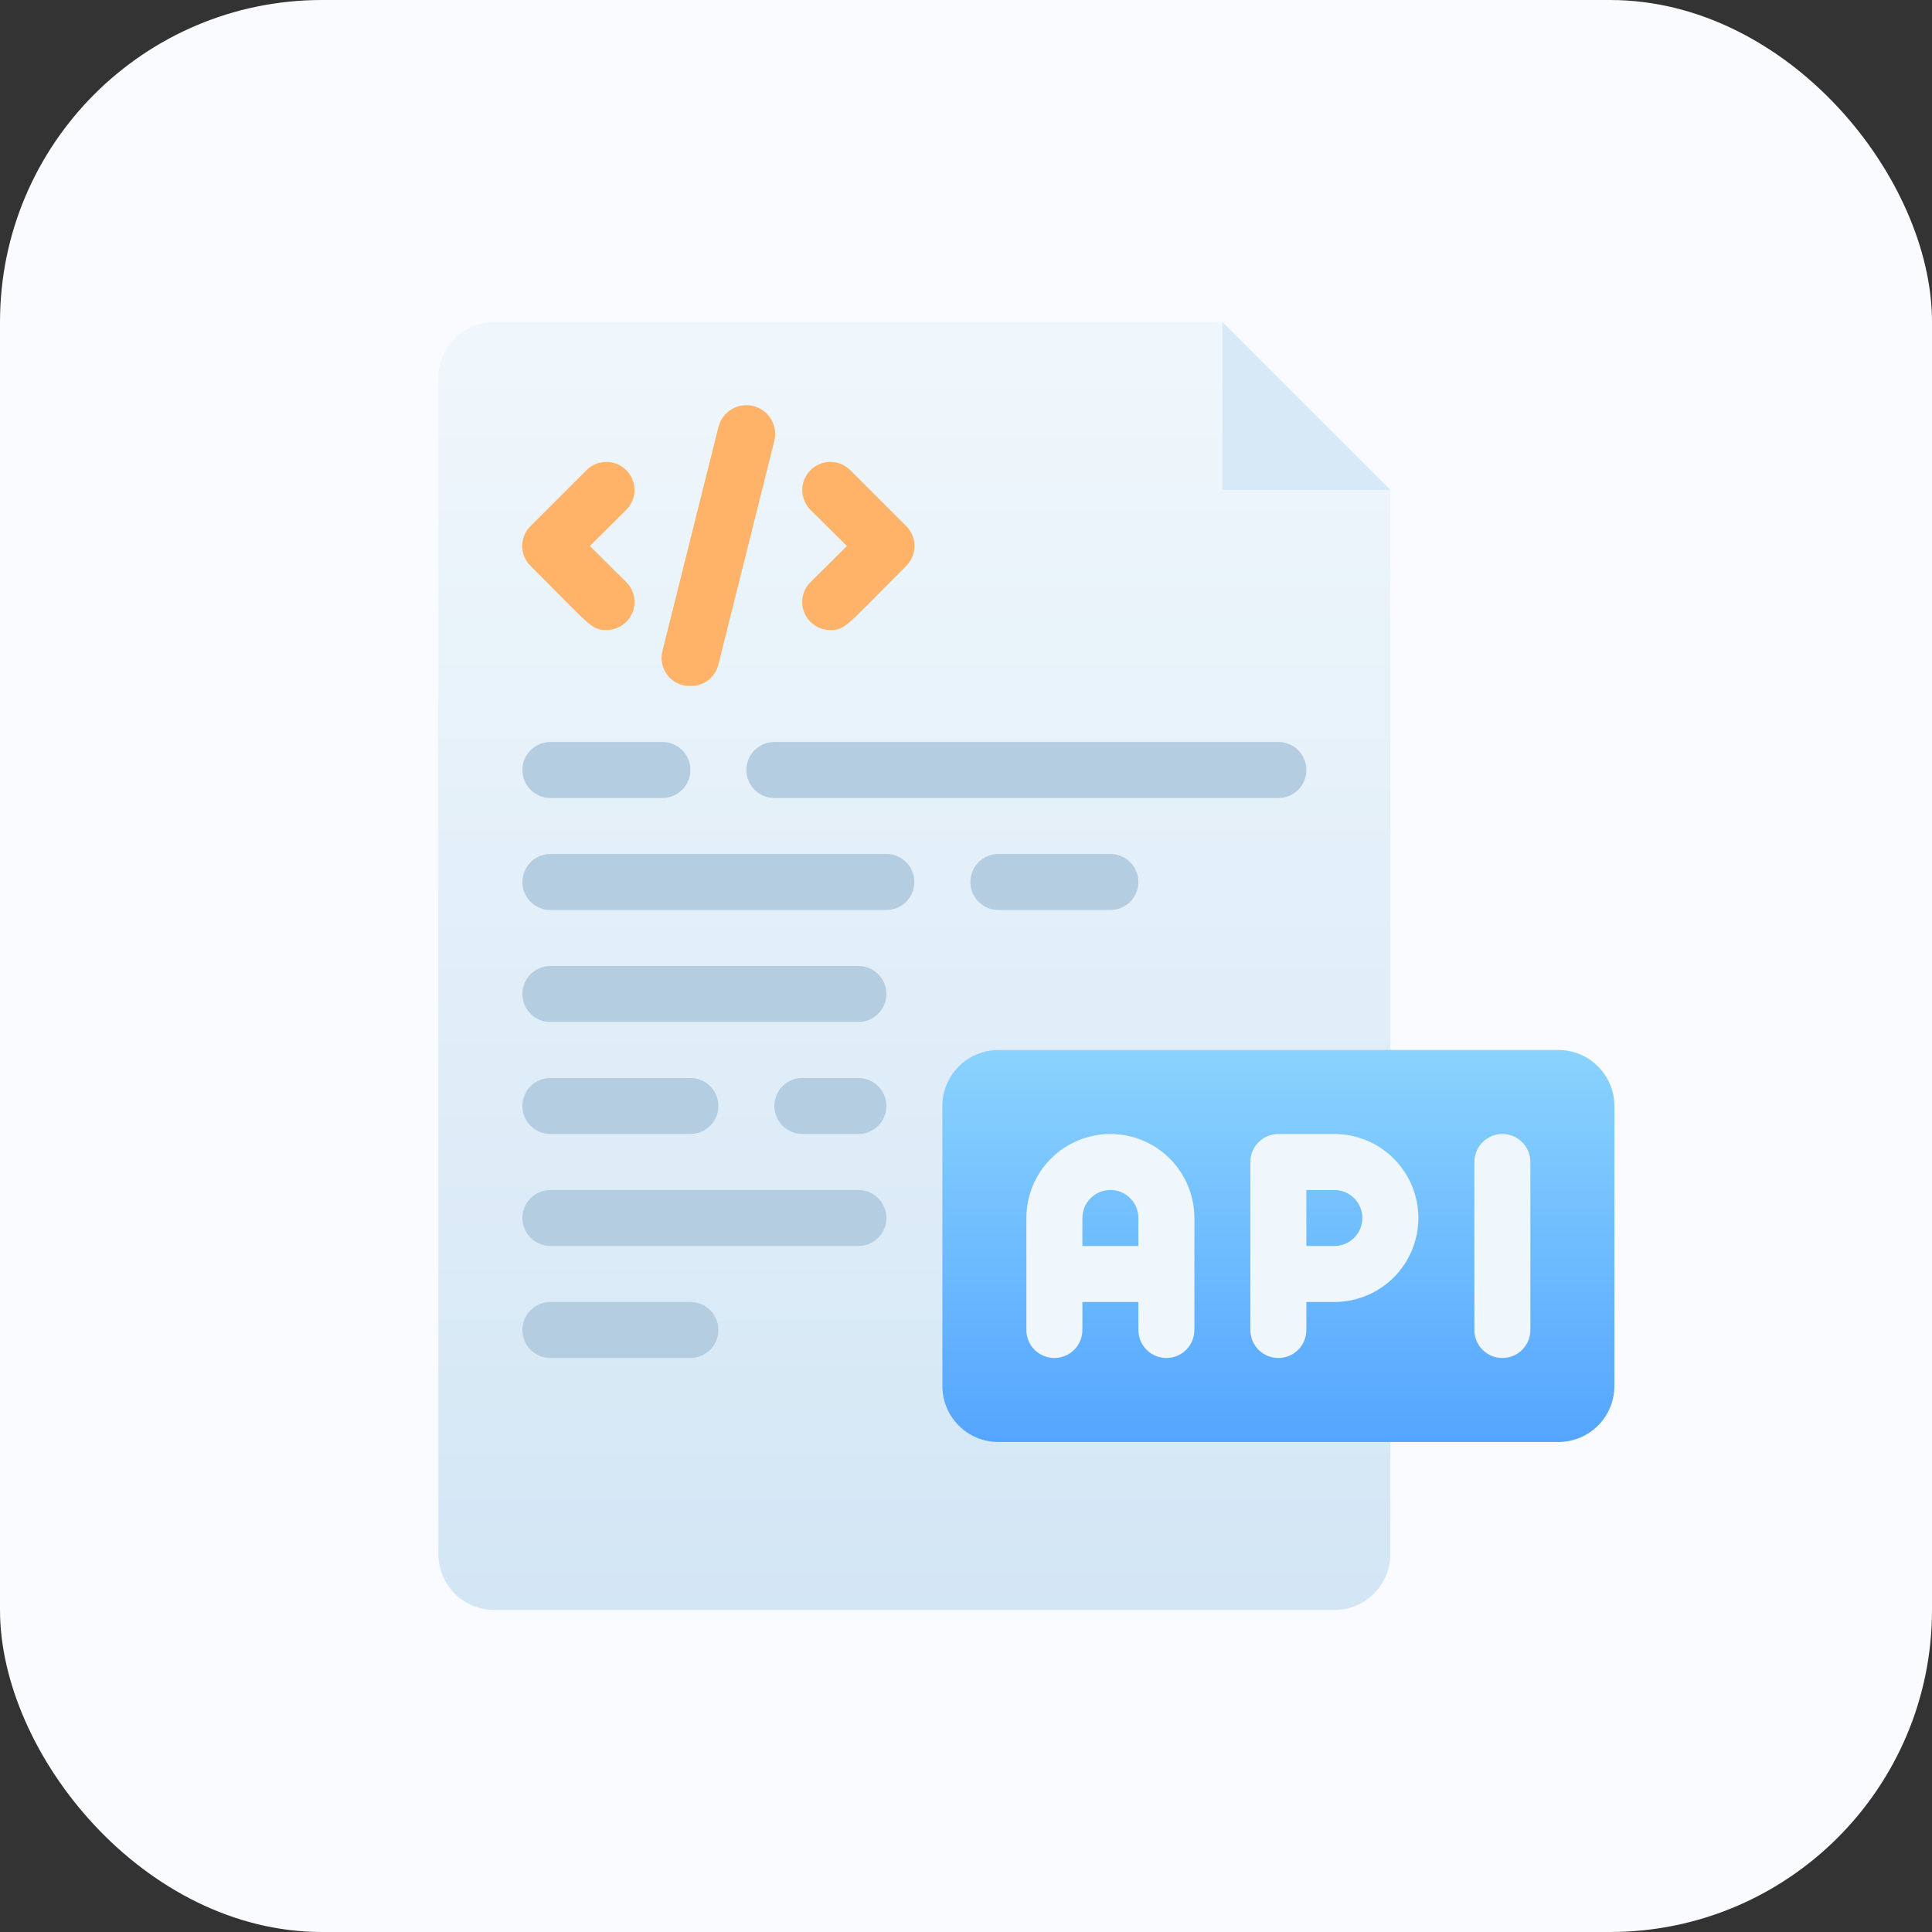 <svg width="96" height="96" viewBox="0 0 96 96" fill="none" xmlns="http://www.w3.org/2000/svg">
<rect x="0" y="0" width="96" height="96" fill="#333333" stroke="none"/>
<rect width="96" height="96" rx="16" fill="#FAFBFF"/>
<path d="M69.087 24.348V77.217C69.087 77.955 68.793 78.663 68.272 79.185C67.75 79.707 67.042 80 66.304 80H24.565C23.827 80 23.119 79.707 22.597 79.185C22.075 78.663 21.782 77.955 21.782 77.217V18.783C21.782 18.045 22.075 17.337 22.597 16.815C23.119 16.293 23.827 16 24.565 16H60.739L69.087 24.348Z" fill="url(#paint0_linear_3448_44230)"/>
<path d="M77.435 52.174H49.609C48.072 52.174 46.826 53.42 46.826 54.956V68.87C46.826 70.406 48.072 71.652 49.609 71.652H77.435C78.972 71.652 80.218 70.406 80.218 68.87V54.956C80.218 53.42 78.972 52.174 77.435 52.174Z" fill="url(#paint1_linear_3448_44230)"/>
<path d="M66.304 56.348H63.521C63.152 56.348 62.798 56.494 62.537 56.755C62.276 57.016 62.13 57.37 62.13 57.739V66.087C62.13 66.456 62.276 66.81 62.537 67.071C62.798 67.332 63.152 67.478 63.521 67.478C63.89 67.478 64.244 67.332 64.505 67.071C64.766 66.81 64.912 66.456 64.912 66.087V64.695H66.304C67.411 64.695 68.472 64.256 69.255 63.473C70.038 62.69 70.478 61.629 70.478 60.522C70.478 59.415 70.038 58.353 69.255 57.57C68.472 56.787 67.411 56.348 66.304 56.348ZM66.304 61.913H64.912V59.13H66.304C66.673 59.13 67.027 59.277 67.288 59.538C67.549 59.799 67.695 60.153 67.695 60.522C67.695 60.891 67.549 61.245 67.288 61.505C67.027 61.766 66.673 61.913 66.304 61.913Z" fill="#F0F7FC"/>
<path d="M55.174 56.348C54.067 56.348 53.005 56.787 52.222 57.57C51.44 58.353 51 59.415 51 60.522V66.087C51 66.456 51.147 66.81 51.407 67.071C51.668 67.332 52.022 67.478 52.391 67.478C52.76 67.478 53.114 67.332 53.375 67.071C53.636 66.81 53.783 66.456 53.783 66.087V64.695H56.565V66.087C56.565 66.456 56.712 66.81 56.973 67.071C57.234 67.332 57.587 67.478 57.956 67.478C58.325 67.478 58.679 67.332 58.94 67.071C59.201 66.81 59.348 66.456 59.348 66.087V60.522C59.348 59.415 58.908 58.353 58.125 57.57C57.343 56.787 56.281 56.348 55.174 56.348ZM53.783 61.913V60.522C53.783 60.153 53.929 59.799 54.19 59.538C54.451 59.277 54.805 59.13 55.174 59.13C55.543 59.13 55.897 59.277 56.158 59.538C56.419 59.799 56.565 60.153 56.565 60.522V61.913H53.783Z" fill="#F0F7FC"/>
<path d="M74.652 67.478C74.283 67.478 73.929 67.332 73.668 67.071C73.407 66.81 73.261 66.456 73.261 66.087V57.739C73.261 57.37 73.407 57.016 73.668 56.755C73.929 56.494 74.283 56.348 74.652 56.348C75.021 56.348 75.375 56.494 75.636 56.755C75.897 57.016 76.043 57.37 76.043 57.739V66.087C76.043 66.456 75.897 66.81 75.636 67.071C75.375 67.332 75.021 67.478 74.652 67.478Z" fill="#F0F7FC"/>
<path d="M69.086 24.348H60.738V16L69.086 24.348Z" fill="#D7E9F7"/>
<path d="M30.13 31.305C29.379 31.305 29.337 31.096 26.36 28.119C26.229 27.989 26.126 27.835 26.055 27.666C25.985 27.496 25.948 27.314 25.948 27.131C25.948 26.947 25.985 26.765 26.055 26.596C26.126 26.426 26.229 26.272 26.36 26.143L29.142 23.36C29.272 23.231 29.426 23.128 29.596 23.058C29.765 22.987 29.947 22.951 30.13 22.951C30.314 22.951 30.495 22.987 30.665 23.058C30.834 23.128 30.988 23.231 31.118 23.36C31.248 23.49 31.351 23.644 31.421 23.814C31.491 23.983 31.527 24.165 31.527 24.348C31.527 24.532 31.491 24.713 31.421 24.883C31.351 25.052 31.248 25.206 31.118 25.336L29.309 27.131L31.118 28.926C31.314 29.12 31.448 29.369 31.502 29.64C31.557 29.911 31.529 30.192 31.423 30.447C31.317 30.702 31.138 30.92 30.907 31.073C30.677 31.226 30.407 31.306 30.13 31.305Z" fill="#FFB369"/>
<path d="M41.261 31.305C40.984 31.306 40.714 31.226 40.483 31.073C40.253 30.92 40.074 30.702 39.968 30.447C39.862 30.192 39.834 29.911 39.889 29.64C39.943 29.369 40.077 29.12 40.273 28.926L42.082 27.131L40.273 25.336C40.011 25.074 39.864 24.719 39.864 24.348C39.864 23.978 40.011 23.622 40.273 23.36C40.535 23.098 40.89 22.951 41.261 22.951C41.631 22.951 41.987 23.098 42.248 23.36L45.031 26.143C45.162 26.272 45.265 26.426 45.336 26.596C45.406 26.765 45.443 26.947 45.443 27.131C45.443 27.314 45.406 27.496 45.336 27.666C45.265 27.835 45.162 27.989 45.031 28.119C41.998 31.152 42.012 31.305 41.261 31.305Z" fill="#FFB369"/>
<path d="M34.304 34.085C34.09 34.092 33.877 34.048 33.682 33.959C33.487 33.869 33.315 33.735 33.18 33.568C33.046 33.401 32.951 33.205 32.905 32.995C32.859 32.786 32.861 32.569 32.913 32.36L35.696 21.23C35.784 20.861 36.016 20.542 36.339 20.344C36.663 20.145 37.052 20.084 37.421 20.172C37.79 20.261 38.108 20.492 38.307 20.816C38.505 21.14 38.567 21.529 38.478 21.898L35.696 33.028C35.619 33.337 35.44 33.61 35.187 33.802C34.933 33.995 34.622 34.095 34.304 34.085Z" fill="#FFB369"/>
<path d="M32.914 39.652H27.348C26.979 39.652 26.625 39.505 26.364 39.244C26.104 38.983 25.957 38.629 25.957 38.26C25.957 37.891 26.104 37.538 26.364 37.277C26.625 37.016 26.979 36.869 27.348 36.869H32.914C33.282 36.869 33.636 37.016 33.897 37.277C34.158 37.538 34.305 37.891 34.305 38.26C34.305 38.629 34.158 38.983 33.897 39.244C33.636 39.505 33.282 39.652 32.914 39.652Z" fill="#B4CDE1"/>
<path d="M42.653 50.783H27.348C26.979 50.783 26.625 50.636 26.364 50.375C26.104 50.114 25.957 49.76 25.957 49.391C25.957 49.022 26.104 48.668 26.364 48.407C26.625 48.147 26.979 48 27.348 48H42.653C43.022 48 43.376 48.147 43.636 48.407C43.897 48.668 44.044 49.022 44.044 49.391C44.044 49.76 43.897 50.114 43.636 50.375C43.376 50.636 43.022 50.783 42.653 50.783Z" fill="#B4CDE1"/>
<path d="M55.174 45.216H49.609C49.24 45.216 48.886 45.07 48.625 44.809C48.364 44.548 48.218 44.194 48.218 43.825C48.218 43.456 48.364 43.102 48.625 42.841C48.886 42.58 49.24 42.434 49.609 42.434H55.174C55.543 42.434 55.897 42.58 56.158 42.841C56.419 43.102 56.566 43.456 56.566 43.825C56.566 44.194 56.419 44.548 56.158 44.809C55.897 45.07 55.543 45.216 55.174 45.216Z" fill="#B4CDE1"/>
<path d="M34.305 56.347H27.348C26.979 56.347 26.625 56.2 26.364 55.94C26.104 55.679 25.957 55.325 25.957 54.956C25.957 54.587 26.104 54.233 26.364 53.972C26.625 53.711 26.979 53.565 27.348 53.565H34.305C34.674 53.565 35.028 53.711 35.289 53.972C35.55 54.233 35.696 54.587 35.696 54.956C35.696 55.325 35.55 55.679 35.289 55.94C35.028 56.2 34.674 56.347 34.305 56.347Z" fill="#B4CDE1"/>
<path d="M42.653 61.913H27.348C26.979 61.913 26.625 61.767 26.364 61.506C26.104 61.245 25.957 60.891 25.957 60.522C25.957 60.153 26.104 59.799 26.364 59.538C26.625 59.277 26.979 59.131 27.348 59.131H42.653C43.022 59.131 43.376 59.277 43.636 59.538C43.897 59.799 44.044 60.153 44.044 60.522C44.044 60.891 43.897 61.245 43.636 61.506C43.376 61.767 43.022 61.913 42.653 61.913Z" fill="#B4CDE1"/>
<path d="M34.305 67.478H27.348C26.979 67.478 26.625 67.331 26.364 67.07C26.104 66.809 25.957 66.456 25.957 66.087C25.957 65.718 26.104 65.364 26.364 65.103C26.625 64.842 26.979 64.695 27.348 64.695H34.305C34.674 64.695 35.028 64.842 35.289 65.103C35.55 65.364 35.696 65.718 35.696 66.087C35.696 66.456 35.55 66.809 35.289 67.07C35.028 67.331 34.674 67.478 34.305 67.478Z" fill="#B4CDE1"/>
<path d="M44.044 45.216H27.348C26.979 45.216 26.625 45.07 26.364 44.809C26.104 44.548 25.957 44.194 25.957 43.825C25.957 43.456 26.104 43.102 26.364 42.841C26.625 42.58 26.979 42.434 27.348 42.434H44.044C44.413 42.434 44.767 42.58 45.028 42.841C45.289 43.102 45.435 43.456 45.435 43.825C45.435 44.194 45.289 44.548 45.028 44.809C44.767 45.07 44.413 45.216 44.044 45.216Z" fill="#B4CDE1"/>
<path d="M63.523 39.652H38.479C38.11 39.652 37.756 39.505 37.495 39.244C37.234 38.983 37.088 38.629 37.088 38.26C37.088 37.891 37.234 37.538 37.495 37.277C37.756 37.016 38.11 36.869 38.479 36.869H63.523C63.892 36.869 64.246 37.016 64.507 37.277C64.767 37.538 64.914 37.891 64.914 38.26C64.914 38.629 64.767 38.983 64.507 39.244C64.246 39.505 63.892 39.652 63.523 39.652Z" fill="#B4CDE1"/>
<path d="M42.652 56.347H39.87C39.501 56.347 39.147 56.2 38.886 55.94C38.625 55.679 38.478 55.325 38.478 54.956C38.478 54.587 38.625 54.233 38.886 53.972C39.147 53.711 39.501 53.565 39.87 53.565H42.652C43.021 53.565 43.375 53.711 43.636 53.972C43.897 54.233 44.044 54.587 44.044 54.956C44.044 55.325 43.897 55.679 43.636 55.94C43.375 56.2 43.021 56.347 42.652 56.347Z" fill="#B4CDE1"/>
<defs>
<linearGradient id="paint0_linear_3448_44230" x1="45.434" y1="80" x2="45.434" y2="16" gradientUnits="userSpaceOnUse">
<stop stop-color="#D3E6F5"/>
<stop offset="1" stop-color="#F0F7FC"/>
</linearGradient>
<linearGradient id="paint1_linear_3448_44230" x1="63.522" y1="71.652" x2="63.522" y2="52.174" gradientUnits="userSpaceOnUse">
<stop stop-color="#54A5FF"/>
<stop offset="1" stop-color="#8AD3FE"/>
</linearGradient>
</defs>
</svg>
